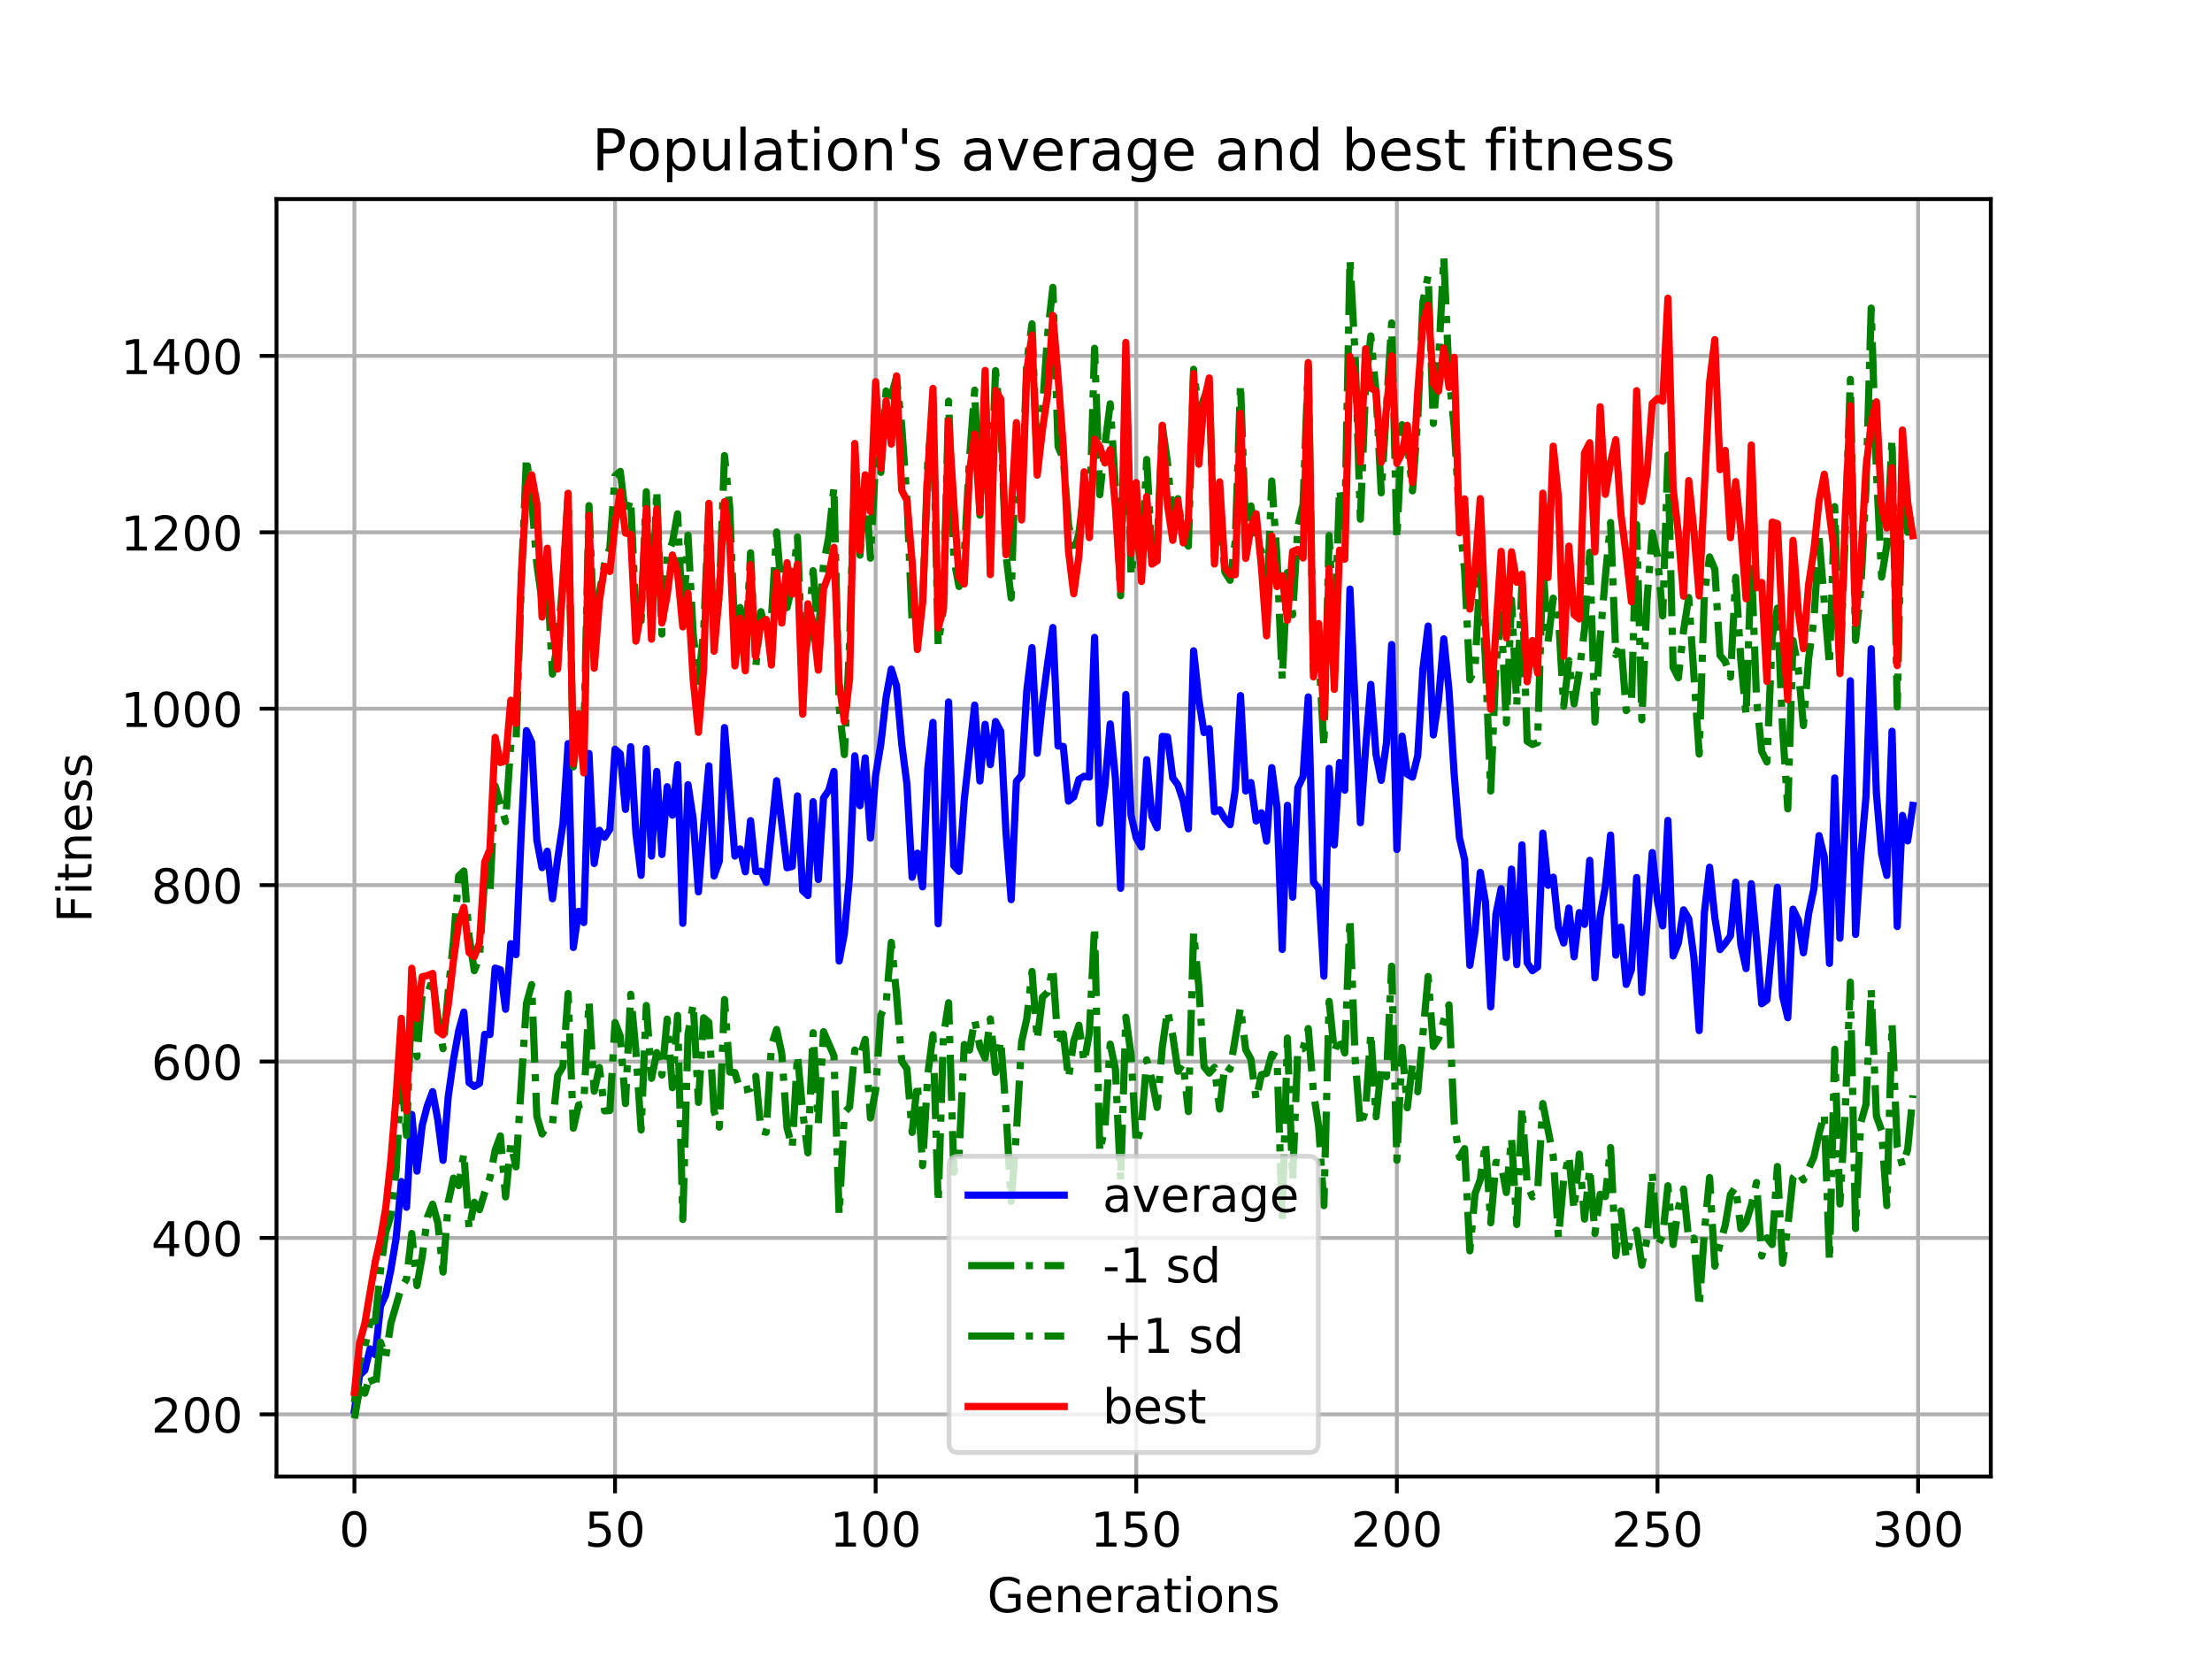 <?xml version="1.0" encoding="utf-8" standalone="no"?>
<!DOCTYPE svg PUBLIC "-//W3C//DTD SVG 1.1//EN"
  "http://www.w3.org/Graphics/SVG/1.1/DTD/svg11.dtd">
<!-- Created with matplotlib (https://matplotlib.org/) -->
<svg height="345.6pt" version="1.1" viewBox="0 0 460.8 345.6" width="460.8pt" xmlns="http://www.w3.org/2000/svg" xmlns:xlink="http://www.w3.org/1999/xlink">
 <defs>
  <style type="text/css">
*{stroke-linecap:butt;stroke-linejoin:round;}
  </style>
 </defs>
 <g id="figure_1">
  <g id="patch_1">
   <path d="M 0 345.6 
L 460.8 345.6 
L 460.8 0 
L 0 0 
z
" style="fill:#ffffff;"/>
  </g>
  <g id="axes_1">
   <g id="patch_2">
    <path d="M 57.6 307.584 
L 414.72 307.584 
L 414.72 41.472 
L 57.6 41.472 
z
" style="fill:#ffffff;"/>
   </g>
   <g id="matplotlib.axis_1">
    <g id="xtick_1">
     <g id="line2d_1">
      <path clip-path="url(#p9ac3d1c140)" d="M 73.833 307.584 
L 73.833 41.472 
" style="fill:none;stroke:#b0b0b0;stroke-linecap:square;stroke-width:0.8;"/>
     </g>
     <g id="line2d_2">
      <defs>
       <path d="M 0 0 
L 0 3.5 
" id="m0043377fee" style="stroke:#000000;stroke-width:0.8;"/>
      </defs>
      <g>
       <use style="stroke:#000000;stroke-width:0.8;" x="73.833" xlink:href="#m0043377fee" y="307.584"/>
      </g>
     </g>
     <g id="text_1">
      <!-- 0 -->
      <defs>
       <path d="M 31.781 66.406 
Q 24.172 66.406 20.328 58.906 
Q 16.5 51.422 16.5 36.375 
Q 16.5 21.391 20.328 13.891 
Q 24.172 6.391 31.781 6.391 
Q 39.453 6.391 43.281 13.891 
Q 47.125 21.391 47.125 36.375 
Q 47.125 51.422 43.281 58.906 
Q 39.453 66.406 31.781 66.406 
z
M 31.781 74.219 
Q 44.047 74.219 50.516 64.516 
Q 56.984 54.828 56.984 36.375 
Q 56.984 17.969 50.516 8.266 
Q 44.047 -1.422 31.781 -1.422 
Q 19.531 -1.422 13.062 8.266 
Q 6.594 17.969 6.594 36.375 
Q 6.594 54.828 13.062 64.516 
Q 19.531 74.219 31.781 74.219 
z
" id="DejaVuSans-48"/>
      </defs>
      <g transform="translate(70.651 322.182)scale(0.1 -0.1)">
       <use xlink:href="#DejaVuSans-48"/>
      </g>
     </g>
    </g>
    <g id="xtick_2">
     <g id="line2d_3">
      <path clip-path="url(#p9ac3d1c140)" d="M 128.123 307.584 
L 128.123 41.472 
" style="fill:none;stroke:#b0b0b0;stroke-linecap:square;stroke-width:0.8;"/>
     </g>
     <g id="line2d_4">
      <g>
       <use style="stroke:#000000;stroke-width:0.8;" x="128.123" xlink:href="#m0043377fee" y="307.584"/>
      </g>
     </g>
     <g id="text_2">
      <!-- 50 -->
      <defs>
       <path d="M 10.797 72.906 
L 49.516 72.906 
L 49.516 64.594 
L 19.828 64.594 
L 19.828 46.734 
Q 21.969 47.469 24.109 47.828 
Q 26.266 48.188 28.422 48.188 
Q 40.625 48.188 47.75 41.5 
Q 54.891 34.812 54.891 23.391 
Q 54.891 11.625 47.562 5.094 
Q 40.234 -1.422 26.906 -1.422 
Q 22.312 -1.422 17.547 -0.641 
Q 12.797 0.141 7.719 1.703 
L 7.719 11.625 
Q 12.109 9.234 16.797 8.062 
Q 21.484 6.891 26.703 6.891 
Q 35.156 6.891 40.078 11.328 
Q 45.016 15.766 45.016 23.391 
Q 45.016 31 40.078 35.438 
Q 35.156 39.891 26.703 39.891 
Q 22.75 39.891 18.812 39.016 
Q 14.891 38.141 10.797 36.281 
z
" id="DejaVuSans-53"/>
      </defs>
      <g transform="translate(121.76 322.182)scale(0.1 -0.1)">
       <use xlink:href="#DejaVuSans-53"/>
       <use x="63.623" xlink:href="#DejaVuSans-48"/>
      </g>
     </g>
    </g>
    <g id="xtick_3">
     <g id="line2d_5">
      <path clip-path="url(#p9ac3d1c140)" d="M 182.413 307.584 
L 182.413 41.472 
" style="fill:none;stroke:#b0b0b0;stroke-linecap:square;stroke-width:0.8;"/>
     </g>
     <g id="line2d_6">
      <g>
       <use style="stroke:#000000;stroke-width:0.8;" x="182.413" xlink:href="#m0043377fee" y="307.584"/>
      </g>
     </g>
     <g id="text_3">
      <!-- 100 -->
      <defs>
       <path d="M 12.406 8.297 
L 28.516 8.297 
L 28.516 63.922 
L 10.984 60.406 
L 10.984 69.391 
L 28.422 72.906 
L 38.281 72.906 
L 38.281 8.297 
L 54.391 8.297 
L 54.391 0 
L 12.406 0 
z
" id="DejaVuSans-49"/>
      </defs>
      <g transform="translate(172.869 322.182)scale(0.1 -0.1)">
       <use xlink:href="#DejaVuSans-49"/>
       <use x="63.623" xlink:href="#DejaVuSans-48"/>
       <use x="127.246" xlink:href="#DejaVuSans-48"/>
      </g>
     </g>
    </g>
    <g id="xtick_4">
     <g id="line2d_7">
      <path clip-path="url(#p9ac3d1c140)" d="M 236.703 307.584 
L 236.703 41.472 
" style="fill:none;stroke:#b0b0b0;stroke-linecap:square;stroke-width:0.8;"/>
     </g>
     <g id="line2d_8">
      <g>
       <use style="stroke:#000000;stroke-width:0.8;" x="236.703" xlink:href="#m0043377fee" y="307.584"/>
      </g>
     </g>
     <g id="text_4">
      <!-- 150 -->
      <g transform="translate(227.159 322.182)scale(0.1 -0.1)">
       <use xlink:href="#DejaVuSans-49"/>
       <use x="63.623" xlink:href="#DejaVuSans-53"/>
       <use x="127.246" xlink:href="#DejaVuSans-48"/>
      </g>
     </g>
    </g>
    <g id="xtick_5">
     <g id="line2d_9">
      <path clip-path="url(#p9ac3d1c140)" d="M 290.993 307.584 
L 290.993 41.472 
" style="fill:none;stroke:#b0b0b0;stroke-linecap:square;stroke-width:0.8;"/>
     </g>
     <g id="line2d_10">
      <g>
       <use style="stroke:#000000;stroke-width:0.8;" x="290.993" xlink:href="#m0043377fee" y="307.584"/>
      </g>
     </g>
     <g id="text_5">
      <!-- 200 -->
      <defs>
       <path d="M 19.188 8.297 
L 53.609 8.297 
L 53.609 0 
L 7.328 0 
L 7.328 8.297 
Q 12.938 14.109 22.625 23.891 
Q 32.328 33.688 34.812 36.531 
Q 39.547 41.844 41.422 45.531 
Q 43.312 49.219 43.312 52.781 
Q 43.312 58.594 39.234 62.25 
Q 35.156 65.922 28.609 65.922 
Q 23.969 65.922 18.812 64.312 
Q 13.672 62.703 7.812 59.422 
L 7.812 69.391 
Q 13.766 71.781 18.938 73 
Q 24.125 74.219 28.422 74.219 
Q 39.75 74.219 46.484 68.547 
Q 53.219 62.891 53.219 53.422 
Q 53.219 48.922 51.531 44.891 
Q 49.859 40.875 45.406 35.406 
Q 44.188 33.984 37.641 27.219 
Q 31.109 20.453 19.188 8.297 
z
" id="DejaVuSans-50"/>
      </defs>
      <g transform="translate(281.449 322.182)scale(0.1 -0.1)">
       <use xlink:href="#DejaVuSans-50"/>
       <use x="63.623" xlink:href="#DejaVuSans-48"/>
       <use x="127.246" xlink:href="#DejaVuSans-48"/>
      </g>
     </g>
    </g>
    <g id="xtick_6">
     <g id="line2d_11">
      <path clip-path="url(#p9ac3d1c140)" d="M 345.283 307.584 
L 345.283 41.472 
" style="fill:none;stroke:#b0b0b0;stroke-linecap:square;stroke-width:0.8;"/>
     </g>
     <g id="line2d_12">
      <g>
       <use style="stroke:#000000;stroke-width:0.8;" x="345.283" xlink:href="#m0043377fee" y="307.584"/>
      </g>
     </g>
     <g id="text_6">
      <!-- 250 -->
      <g transform="translate(335.739 322.182)scale(0.1 -0.1)">
       <use xlink:href="#DejaVuSans-50"/>
       <use x="63.623" xlink:href="#DejaVuSans-53"/>
       <use x="127.246" xlink:href="#DejaVuSans-48"/>
      </g>
     </g>
    </g>
    <g id="xtick_7">
     <g id="line2d_13">
      <path clip-path="url(#p9ac3d1c140)" d="M 399.573 307.584 
L 399.573 41.472 
" style="fill:none;stroke:#b0b0b0;stroke-linecap:square;stroke-width:0.8;"/>
     </g>
     <g id="line2d_14">
      <g>
       <use style="stroke:#000000;stroke-width:0.8;" x="399.573" xlink:href="#m0043377fee" y="307.584"/>
      </g>
     </g>
     <g id="text_7">
      <!-- 300 -->
      <defs>
       <path d="M 40.578 39.312 
Q 47.656 37.797 51.625 33 
Q 55.609 28.219 55.609 21.188 
Q 55.609 10.406 48.188 4.484 
Q 40.766 -1.422 27.094 -1.422 
Q 22.516 -1.422 17.656 -0.516 
Q 12.797 0.391 7.625 2.203 
L 7.625 11.719 
Q 11.719 9.328 16.594 8.109 
Q 21.484 6.891 26.812 6.891 
Q 36.078 6.891 40.938 10.547 
Q 45.797 14.203 45.797 21.188 
Q 45.797 27.641 41.281 31.266 
Q 36.766 34.906 28.719 34.906 
L 20.219 34.906 
L 20.219 43.016 
L 29.109 43.016 
Q 36.375 43.016 40.234 45.922 
Q 44.094 48.828 44.094 54.297 
Q 44.094 59.906 40.109 62.906 
Q 36.141 65.922 28.719 65.922 
Q 24.656 65.922 20.016 65.031 
Q 15.375 64.156 9.812 62.312 
L 9.812 71.094 
Q 15.438 72.656 20.344 73.438 
Q 25.25 74.219 29.594 74.219 
Q 40.828 74.219 47.359 69.109 
Q 53.906 64.016 53.906 55.328 
Q 53.906 49.266 50.438 45.094 
Q 46.969 40.922 40.578 39.312 
z
" id="DejaVuSans-51"/>
      </defs>
      <g transform="translate(390.029 322.182)scale(0.1 -0.1)">
       <use xlink:href="#DejaVuSans-51"/>
       <use x="63.623" xlink:href="#DejaVuSans-48"/>
       <use x="127.246" xlink:href="#DejaVuSans-48"/>
      </g>
     </g>
    </g>
    <g id="text_8">
     <!-- Generations -->
     <defs>
      <path d="M 59.516 10.406 
L 59.516 29.984 
L 43.406 29.984 
L 43.406 38.094 
L 69.281 38.094 
L 69.281 6.781 
Q 63.578 2.734 56.688 0.656 
Q 49.812 -1.422 42 -1.422 
Q 24.906 -1.422 15.25 8.562 
Q 5.609 18.562 5.609 36.375 
Q 5.609 54.25 15.25 64.234 
Q 24.906 74.219 42 74.219 
Q 49.125 74.219 55.547 72.453 
Q 61.969 70.703 67.391 67.281 
L 67.391 56.781 
Q 61.922 61.422 55.766 63.766 
Q 49.609 66.109 42.828 66.109 
Q 29.438 66.109 22.719 58.641 
Q 16.016 51.172 16.016 36.375 
Q 16.016 21.625 22.719 14.156 
Q 29.438 6.688 42.828 6.688 
Q 48.047 6.688 52.141 7.594 
Q 56.25 8.5 59.516 10.406 
z
" id="DejaVuSans-71"/>
      <path d="M 56.203 29.594 
L 56.203 25.203 
L 14.891 25.203 
Q 15.484 15.922 20.484 11.062 
Q 25.484 6.203 34.422 6.203 
Q 39.594 6.203 44.453 7.469 
Q 49.312 8.734 54.109 11.281 
L 54.109 2.781 
Q 49.266 0.734 44.188 -0.344 
Q 39.109 -1.422 33.891 -1.422 
Q 20.797 -1.422 13.156 6.188 
Q 5.516 13.812 5.516 26.812 
Q 5.516 40.234 12.766 48.109 
Q 20.016 56 32.328 56 
Q 43.359 56 49.781 48.891 
Q 56.203 41.797 56.203 29.594 
z
M 47.219 32.234 
Q 47.125 39.594 43.094 43.984 
Q 39.062 48.391 32.422 48.391 
Q 24.906 48.391 20.391 44.141 
Q 15.875 39.891 15.188 32.172 
z
" id="DejaVuSans-101"/>
      <path d="M 54.891 33.016 
L 54.891 0 
L 45.906 0 
L 45.906 32.719 
Q 45.906 40.484 42.875 44.328 
Q 39.844 48.188 33.797 48.188 
Q 26.516 48.188 22.312 43.547 
Q 18.109 38.922 18.109 30.906 
L 18.109 0 
L 9.078 0 
L 9.078 54.688 
L 18.109 54.688 
L 18.109 46.188 
Q 21.344 51.125 25.703 53.562 
Q 30.078 56 35.797 56 
Q 45.219 56 50.047 50.172 
Q 54.891 44.344 54.891 33.016 
z
" id="DejaVuSans-110"/>
      <path d="M 41.109 46.297 
Q 39.594 47.172 37.812 47.578 
Q 36.031 48 33.891 48 
Q 26.266 48 22.188 43.047 
Q 18.109 38.094 18.109 28.812 
L 18.109 0 
L 9.078 0 
L 9.078 54.688 
L 18.109 54.688 
L 18.109 46.188 
Q 20.953 51.172 25.484 53.578 
Q 30.031 56 36.531 56 
Q 37.453 56 38.578 55.875 
Q 39.703 55.766 41.062 55.516 
z
" id="DejaVuSans-114"/>
      <path d="M 34.281 27.484 
Q 23.391 27.484 19.188 25 
Q 14.984 22.516 14.984 16.5 
Q 14.984 11.719 18.141 8.906 
Q 21.297 6.109 26.703 6.109 
Q 34.188 6.109 38.703 11.406 
Q 43.219 16.703 43.219 25.484 
L 43.219 27.484 
z
M 52.203 31.203 
L 52.203 0 
L 43.219 0 
L 43.219 8.297 
Q 40.141 3.328 35.547 0.953 
Q 30.953 -1.422 24.312 -1.422 
Q 15.922 -1.422 10.953 3.297 
Q 6 8.016 6 15.922 
Q 6 25.141 12.172 29.828 
Q 18.359 34.516 30.609 34.516 
L 43.219 34.516 
L 43.219 35.406 
Q 43.219 41.609 39.141 45 
Q 35.062 48.391 27.688 48.391 
Q 23 48.391 18.547 47.266 
Q 14.109 46.141 10.016 43.891 
L 10.016 52.203 
Q 14.938 54.109 19.578 55.047 
Q 24.219 56 28.609 56 
Q 40.484 56 46.344 49.844 
Q 52.203 43.703 52.203 31.203 
z
" id="DejaVuSans-97"/>
      <path d="M 18.312 70.219 
L 18.312 54.688 
L 36.812 54.688 
L 36.812 47.703 
L 18.312 47.703 
L 18.312 18.016 
Q 18.312 11.328 20.141 9.422 
Q 21.969 7.516 27.594 7.516 
L 36.812 7.516 
L 36.812 0 
L 27.594 0 
Q 17.188 0 13.234 3.875 
Q 9.281 7.766 9.281 18.016 
L 9.281 47.703 
L 2.688 47.703 
L 2.688 54.688 
L 9.281 54.688 
L 9.281 70.219 
z
" id="DejaVuSans-116"/>
      <path d="M 9.422 54.688 
L 18.406 54.688 
L 18.406 0 
L 9.422 0 
z
M 9.422 75.984 
L 18.406 75.984 
L 18.406 64.594 
L 9.422 64.594 
z
" id="DejaVuSans-105"/>
      <path d="M 30.609 48.391 
Q 23.391 48.391 19.188 42.75 
Q 14.984 37.109 14.984 27.297 
Q 14.984 17.484 19.156 11.844 
Q 23.344 6.203 30.609 6.203 
Q 37.797 6.203 41.984 11.859 
Q 46.188 17.531 46.188 27.297 
Q 46.188 37.016 41.984 42.703 
Q 37.797 48.391 30.609 48.391 
z
M 30.609 56 
Q 42.328 56 49.016 48.375 
Q 55.719 40.766 55.719 27.297 
Q 55.719 13.875 49.016 6.219 
Q 42.328 -1.422 30.609 -1.422 
Q 18.844 -1.422 12.172 6.219 
Q 5.516 13.875 5.516 27.297 
Q 5.516 40.766 12.172 48.375 
Q 18.844 56 30.609 56 
z
" id="DejaVuSans-111"/>
      <path d="M 44.281 53.078 
L 44.281 44.578 
Q 40.484 46.531 36.375 47.5 
Q 32.281 48.484 27.875 48.484 
Q 21.188 48.484 17.844 46.438 
Q 14.5 44.391 14.5 40.281 
Q 14.5 37.156 16.891 35.375 
Q 19.281 33.594 26.516 31.984 
L 29.594 31.297 
Q 39.156 29.25 43.188 25.516 
Q 47.219 21.781 47.219 15.094 
Q 47.219 7.469 41.188 3.016 
Q 35.156 -1.422 24.609 -1.422 
Q 20.219 -1.422 15.453 -0.562 
Q 10.688 0.297 5.422 2 
L 5.422 11.281 
Q 10.406 8.688 15.234 7.391 
Q 20.062 6.109 24.812 6.109 
Q 31.156 6.109 34.562 8.281 
Q 37.984 10.453 37.984 14.406 
Q 37.984 18.062 35.516 20.016 
Q 33.062 21.969 24.703 23.781 
L 21.578 24.516 
Q 13.234 26.266 9.516 29.906 
Q 5.812 33.547 5.812 39.891 
Q 5.812 47.609 11.281 51.797 
Q 16.75 56 26.812 56 
Q 31.781 56 36.172 55.266 
Q 40.578 54.547 44.281 53.078 
z
" id="DejaVuSans-115"/>
     </defs>
     <g transform="translate(205.662 335.861)scale(0.1 -0.1)">
      <use xlink:href="#DejaVuSans-71"/>
      <use x="77.49" xlink:href="#DejaVuSans-101"/>
      <use x="139.014" xlink:href="#DejaVuSans-110"/>
      <use x="202.393" xlink:href="#DejaVuSans-101"/>
      <use x="263.916" xlink:href="#DejaVuSans-114"/>
      <use x="305.029" xlink:href="#DejaVuSans-97"/>
      <use x="366.309" xlink:href="#DejaVuSans-116"/>
      <use x="405.518" xlink:href="#DejaVuSans-105"/>
      <use x="433.301" xlink:href="#DejaVuSans-111"/>
      <use x="494.482" xlink:href="#DejaVuSans-110"/>
      <use x="557.861" xlink:href="#DejaVuSans-115"/>
     </g>
    </g>
   </g>
   <g id="matplotlib.axis_2">
    <g id="ytick_1">
     <g id="line2d_15">
      <path clip-path="url(#p9ac3d1c140)" d="M 57.6 294.636 
L 414.72 294.636 
" style="fill:none;stroke:#b0b0b0;stroke-linecap:square;stroke-width:0.8;"/>
     </g>
     <g id="line2d_16">
      <defs>
       <path d="M 0 0 
L -3.5 0 
" id="m0152518794" style="stroke:#000000;stroke-width:0.8;"/>
      </defs>
      <g>
       <use style="stroke:#000000;stroke-width:0.8;" x="57.6" xlink:href="#m0152518794" y="294.636"/>
      </g>
     </g>
     <g id="text_9">
      <!-- 200 -->
      <g transform="translate(31.512 298.435)scale(0.1 -0.1)">
       <use xlink:href="#DejaVuSans-50"/>
       <use x="63.623" xlink:href="#DejaVuSans-48"/>
       <use x="127.246" xlink:href="#DejaVuSans-48"/>
      </g>
     </g>
    </g>
    <g id="ytick_2">
     <g id="line2d_17">
      <path clip-path="url(#p9ac3d1c140)" d="M 57.6 257.886 
L 414.72 257.886 
" style="fill:none;stroke:#b0b0b0;stroke-linecap:square;stroke-width:0.8;"/>
     </g>
     <g id="line2d_18">
      <g>
       <use style="stroke:#000000;stroke-width:0.8;" x="57.6" xlink:href="#m0152518794" y="257.886"/>
      </g>
     </g>
     <g id="text_10">
      <!-- 400 -->
      <defs>
       <path d="M 37.797 64.312 
L 12.891 25.391 
L 37.797 25.391 
z
M 35.203 72.906 
L 47.609 72.906 
L 47.609 25.391 
L 58.016 25.391 
L 58.016 17.188 
L 47.609 17.188 
L 47.609 0 
L 37.797 0 
L 37.797 17.188 
L 4.891 17.188 
L 4.891 26.703 
z
" id="DejaVuSans-52"/>
      </defs>
      <g transform="translate(31.512 261.685)scale(0.1 -0.1)">
       <use xlink:href="#DejaVuSans-52"/>
       <use x="63.623" xlink:href="#DejaVuSans-48"/>
       <use x="127.246" xlink:href="#DejaVuSans-48"/>
      </g>
     </g>
    </g>
    <g id="ytick_3">
     <g id="line2d_19">
      <path clip-path="url(#p9ac3d1c140)" d="M 57.6 221.136 
L 414.72 221.136 
" style="fill:none;stroke:#b0b0b0;stroke-linecap:square;stroke-width:0.8;"/>
     </g>
     <g id="line2d_20">
      <g>
       <use style="stroke:#000000;stroke-width:0.8;" x="57.6" xlink:href="#m0152518794" y="221.136"/>
      </g>
     </g>
     <g id="text_11">
      <!-- 600 -->
      <defs>
       <path d="M 33.016 40.375 
Q 26.375 40.375 22.484 35.828 
Q 18.609 31.297 18.609 23.391 
Q 18.609 15.531 22.484 10.953 
Q 26.375 6.391 33.016 6.391 
Q 39.656 6.391 43.531 10.953 
Q 47.406 15.531 47.406 23.391 
Q 47.406 31.297 43.531 35.828 
Q 39.656 40.375 33.016 40.375 
z
M 52.594 71.297 
L 52.594 62.312 
Q 48.875 64.062 45.094 64.984 
Q 41.312 65.922 37.594 65.922 
Q 27.828 65.922 22.672 59.328 
Q 17.531 52.734 16.797 39.406 
Q 19.672 43.656 24.016 45.922 
Q 28.375 48.188 33.594 48.188 
Q 44.578 48.188 50.953 41.516 
Q 57.328 34.859 57.328 23.391 
Q 57.328 12.156 50.688 5.359 
Q 44.047 -1.422 33.016 -1.422 
Q 20.359 -1.422 13.672 8.266 
Q 6.984 17.969 6.984 36.375 
Q 6.984 53.656 15.188 63.938 
Q 23.391 74.219 37.203 74.219 
Q 40.922 74.219 44.703 73.484 
Q 48.484 72.75 52.594 71.297 
z
" id="DejaVuSans-54"/>
      </defs>
      <g transform="translate(31.512 224.936)scale(0.1 -0.1)">
       <use xlink:href="#DejaVuSans-54"/>
       <use x="63.623" xlink:href="#DejaVuSans-48"/>
       <use x="127.246" xlink:href="#DejaVuSans-48"/>
      </g>
     </g>
    </g>
    <g id="ytick_4">
     <g id="line2d_21">
      <path clip-path="url(#p9ac3d1c140)" d="M 57.6 184.387 
L 414.72 184.387 
" style="fill:none;stroke:#b0b0b0;stroke-linecap:square;stroke-width:0.8;"/>
     </g>
     <g id="line2d_22">
      <g>
       <use style="stroke:#000000;stroke-width:0.8;" x="57.6" xlink:href="#m0152518794" y="184.387"/>
      </g>
     </g>
     <g id="text_12">
      <!-- 800 -->
      <defs>
       <path d="M 31.781 34.625 
Q 24.75 34.625 20.719 30.859 
Q 16.703 27.094 16.703 20.516 
Q 16.703 13.922 20.719 10.156 
Q 24.75 6.391 31.781 6.391 
Q 38.812 6.391 42.859 10.172 
Q 46.922 13.969 46.922 20.516 
Q 46.922 27.094 42.891 30.859 
Q 38.875 34.625 31.781 34.625 
z
M 21.922 38.812 
Q 15.578 40.375 12.031 44.719 
Q 8.5 49.078 8.5 55.328 
Q 8.5 64.062 14.719 69.141 
Q 20.953 74.219 31.781 74.219 
Q 42.672 74.219 48.875 69.141 
Q 55.078 64.062 55.078 55.328 
Q 55.078 49.078 51.531 44.719 
Q 48 40.375 41.703 38.812 
Q 48.828 37.156 52.797 32.312 
Q 56.781 27.484 56.781 20.516 
Q 56.781 9.906 50.312 4.234 
Q 43.844 -1.422 31.781 -1.422 
Q 19.734 -1.422 13.25 4.234 
Q 6.781 9.906 6.781 20.516 
Q 6.781 27.484 10.781 32.312 
Q 14.797 37.156 21.922 38.812 
z
M 18.312 54.391 
Q 18.312 48.734 21.844 45.562 
Q 25.391 42.391 31.781 42.391 
Q 38.141 42.391 41.719 45.562 
Q 45.312 48.734 45.312 54.391 
Q 45.312 60.062 41.719 63.234 
Q 38.141 66.406 31.781 66.406 
Q 25.391 66.406 21.844 63.234 
Q 18.312 60.062 18.312 54.391 
z
" id="DejaVuSans-56"/>
      </defs>
      <g transform="translate(31.512 188.186)scale(0.1 -0.1)">
       <use xlink:href="#DejaVuSans-56"/>
       <use x="63.623" xlink:href="#DejaVuSans-48"/>
       <use x="127.246" xlink:href="#DejaVuSans-48"/>
      </g>
     </g>
    </g>
    <g id="ytick_5">
     <g id="line2d_23">
      <path clip-path="url(#p9ac3d1c140)" d="M 57.6 147.637 
L 414.72 147.637 
" style="fill:none;stroke:#b0b0b0;stroke-linecap:square;stroke-width:0.8;"/>
     </g>
     <g id="line2d_24">
      <g>
       <use style="stroke:#000000;stroke-width:0.8;" x="57.6" xlink:href="#m0152518794" y="147.637"/>
      </g>
     </g>
     <g id="text_13">
      <!-- 1000 -->
      <g transform="translate(25.15 151.436)scale(0.1 -0.1)">
       <use xlink:href="#DejaVuSans-49"/>
       <use x="63.623" xlink:href="#DejaVuSans-48"/>
       <use x="127.246" xlink:href="#DejaVuSans-48"/>
       <use x="190.869" xlink:href="#DejaVuSans-48"/>
      </g>
     </g>
    </g>
    <g id="ytick_6">
     <g id="line2d_25">
      <path clip-path="url(#p9ac3d1c140)" d="M 57.6 110.887 
L 414.72 110.887 
" style="fill:none;stroke:#b0b0b0;stroke-linecap:square;stroke-width:0.8;"/>
     </g>
     <g id="line2d_26">
      <g>
       <use style="stroke:#000000;stroke-width:0.8;" x="57.6" xlink:href="#m0152518794" y="110.887"/>
      </g>
     </g>
     <g id="text_14">
      <!-- 1200 -->
      <g transform="translate(25.15 114.686)scale(0.1 -0.1)">
       <use xlink:href="#DejaVuSans-49"/>
       <use x="63.623" xlink:href="#DejaVuSans-50"/>
       <use x="127.246" xlink:href="#DejaVuSans-48"/>
       <use x="190.869" xlink:href="#DejaVuSans-48"/>
      </g>
     </g>
    </g>
    <g id="ytick_7">
     <g id="line2d_27">
      <path clip-path="url(#p9ac3d1c140)" d="M 57.6 74.137 
L 414.72 74.137 
" style="fill:none;stroke:#b0b0b0;stroke-linecap:square;stroke-width:0.8;"/>
     </g>
     <g id="line2d_28">
      <g>
       <use style="stroke:#000000;stroke-width:0.8;" x="57.6" xlink:href="#m0152518794" y="74.137"/>
      </g>
     </g>
     <g id="text_15">
      <!-- 1400 -->
      <g transform="translate(25.15 77.936)scale(0.1 -0.1)">
       <use xlink:href="#DejaVuSans-49"/>
       <use x="63.623" xlink:href="#DejaVuSans-52"/>
       <use x="127.246" xlink:href="#DejaVuSans-48"/>
       <use x="190.869" xlink:href="#DejaVuSans-48"/>
      </g>
     </g>
    </g>
    <g id="text_16">
     <!-- Fitness -->
     <defs>
      <path d="M 9.812 72.906 
L 51.703 72.906 
L 51.703 64.594 
L 19.672 64.594 
L 19.672 43.109 
L 48.578 43.109 
L 48.578 34.812 
L 19.672 34.812 
L 19.672 0 
L 9.812 0 
z
" id="DejaVuSans-70"/>
     </defs>
     <g transform="translate(19.07 192.202)rotate(-90)scale(0.1 -0.1)">
      <use xlink:href="#DejaVuSans-70"/>
      <use x="57.41" xlink:href="#DejaVuSans-105"/>
      <use x="85.193" xlink:href="#DejaVuSans-116"/>
      <use x="124.402" xlink:href="#DejaVuSans-110"/>
      <use x="187.781" xlink:href="#DejaVuSans-101"/>
      <use x="249.305" xlink:href="#DejaVuSans-115"/>
      <use x="301.404" xlink:href="#DejaVuSans-115"/>
     </g>
    </g>
   </g>
   <g id="line2d_29">
    <path clip-path="url(#p9ac3d1c140)" d="M 73.833 293.811 
L 74.919 286.45 
L 76.004 285.426 
L 77.09 280.998 
L 78.176 282.221 
L 79.262 272.107 
L 80.348 269.744 
L 81.433 264.425 
L 82.519 257.928 
L 83.605 246.13 
L 84.691 251.498 
L 85.777 232.157 
L 86.862 243.966 
L 87.948 234.469 
L 89.034 230.313 
L 90.12 227.414 
L 91.206 233.322 
L 92.291 241.727 
L 93.377 228.446 
L 94.463 220.789 
L 95.549 214.744 
L 96.635 210.834 
L 97.72 225.534 
L 98.806 226.335 
L 99.892 225.687 
L 100.978 215.458 
L 102.064 215.528 
L 103.149 201.667 
L 104.235 202.015 
L 105.321 210.251 
L 106.407 196.583 
L 107.493 198.875 
L 108.578 173.582 
L 109.664 152.202 
L 110.75 154.6 
L 111.836 175.056 
L 112.922 180.745 
L 114.007 177.328 
L 115.093 187.239 
L 116.179 178.835 
L 117.265 171.677 
L 118.351 154.915 
L 119.436 197.389 
L 120.522 189.842 
L 121.608 192.188 
L 122.694 156.964 
L 123.78 179.879 
L 124.865 172.964 
L 125.951 174.427 
L 127.037 172.756 
L 128.123 156.075 
L 129.209 157.029 
L 130.294 168.611 
L 131.38 155.556 
L 132.466 173.533 
L 133.552 182.348 
L 134.638 155.949 
L 135.723 178.34 
L 136.809 160.701 
L 137.895 178.016 
L 138.981 163.892 
L 140.067 169.81 
L 141.152 159.285 
L 142.238 192.347 
L 143.324 163.454 
L 144.41 170.66 
L 145.496 185.792 
L 146.581 171.849 
L 147.667 159.537 
L 148.753 182.484 
L 149.839 179.385 
L 150.925 151.564 
L 153.096 178.335 
L 154.182 176.842 
L 155.268 181.602 
L 156.354 170.958 
L 157.439 181.556 
L 158.525 181.494 
L 159.611 183.811 
L 161.783 162.631 
L 163.954 180.775 
L 165.04 180.502 
L 166.126 165.797 
L 167.212 185.545 
L 168.297 186.554 
L 169.383 167.01 
L 170.469 183.216 
L 171.555 166.243 
L 172.641 164.643 
L 173.726 160.713 
L 174.812 200.199 
L 175.898 194.493 
L 176.984 182.345 
L 178.07 157.456 
L 179.155 167.837 
L 180.241 157.879 
L 181.327 174.593 
L 182.413 161.488 
L 183.499 154.934 
L 184.584 145.338 
L 185.67 139.395 
L 186.756 142.84 
L 187.842 154.916 
L 188.928 163.337 
L 190.013 182.75 
L 191.099 177.728 
L 192.185 184.745 
L 193.271 160.11 
L 194.357 150.483 
L 195.442 192.446 
L 196.528 171.197 
L 197.614 146.227 
L 198.7 180.345 
L 199.786 181.525 
L 200.871 166.653 
L 203.043 146.869 
L 204.129 162.701 
L 205.215 150.879 
L 206.3 159.296 
L 207.386 150.304 
L 208.472 152.364 
L 209.558 173.399 
L 210.644 187.417 
L 211.729 162.808 
L 212.815 161.458 
L 213.901 143.832 
L 214.987 134.918 
L 216.073 156.923 
L 217.158 146.503 
L 218.244 138.164 
L 219.33 130.73 
L 220.416 155.402 
L 221.502 155.491 
L 222.587 166.883 
L 223.673 166.002 
L 224.759 162.354 
L 225.845 161.701 
L 226.931 161.868 
L 228.016 132.78 
L 229.102 171.515 
L 230.188 163.573 
L 231.274 150.809 
L 232.36 162.121 
L 233.445 185.043 
L 234.531 144.68 
L 235.617 169.838 
L 236.703 174.566 
L 237.789 176.445 
L 238.875 158.25 
L 239.96 170.088 
L 241.046 172.441 
L 242.132 153.401 
L 243.218 153.508 
L 244.304 162.032 
L 245.389 163.524 
L 246.475 166.839 
L 247.561 172.666 
L 248.647 135.574 
L 249.733 145.734 
L 250.818 152.607 
L 251.904 151.789 
L 252.99 169.108 
L 254.076 168.705 
L 255.162 170.559 
L 256.247 171.809 
L 257.333 164.443 
L 258.419 144.901 
L 259.505 164.782 
L 260.591 163.015 
L 261.676 171.025 
L 262.762 169.32 
L 263.848 175.228 
L 264.934 159.914 
L 266.02 168.147 
L 267.105 197.792 
L 268.191 167.756 
L 269.277 186.909 
L 270.363 164.098 
L 271.449 161.785 
L 272.534 145.175 
L 273.62 183.726 
L 274.706 185.13 
L 275.792 203.356 
L 276.878 160.065 
L 277.963 176.018 
L 279.049 158.852 
L 280.135 164.609 
L 281.221 122.714 
L 283.392 171.39 
L 284.478 155.896 
L 285.564 142.576 
L 286.65 157.165 
L 287.736 162.561 
L 288.821 154.748 
L 289.907 134.27 
L 290.993 176.967 
L 292.079 153.341 
L 293.165 161.296 
L 294.25 161.888 
L 295.336 157.404 
L 296.422 139.314 
L 297.508 130.414 
L 298.594 153.11 
L 299.679 145.794 
L 300.765 133.077 
L 301.851 143.812 
L 302.937 161.359 
L 304.023 174.492 
L 305.108 179.079 
L 306.194 201.092 
L 307.28 193.975 
L 308.366 181.724 
L 309.452 187.901 
L 310.537 209.76 
L 311.623 190.481 
L 312.709 185.119 
L 313.795 199.501 
L 314.881 181.046 
L 315.966 200.954 
L 317.052 175.992 
L 318.138 200.549 
L 319.224 202.208 
L 320.31 201.447 
L 321.395 173.549 
L 322.481 184.42 
L 323.567 182.728 
L 324.653 193.165 
L 325.739 196.453 
L 326.824 189.163 
L 327.91 199.327 
L 328.996 190.102 
L 330.082 192.564 
L 331.168 179.22 
L 332.253 203.704 
L 333.339 190.845 
L 334.425 184.696 
L 335.511 173.958 
L 336.597 198.976 
L 337.682 193.108 
L 338.768 205.074 
L 339.854 201.974 
L 340.94 182.789 
L 342.026 206.755 
L 344.197 177.606 
L 345.283 187.779 
L 346.369 192.883 
L 347.455 170.905 
L 348.54 199.15 
L 349.626 196.448 
L 350.712 189.534 
L 351.798 191.402 
L 352.884 199.621 
L 353.969 214.685 
L 355.055 190.087 
L 356.141 180.653 
L 357.227 191.184 
L 358.313 197.812 
L 359.398 196.526 
L 360.484 194.953 
L 361.57 183.775 
L 362.656 196.823 
L 363.742 201.777 
L 364.827 184.084 
L 365.913 195.916 
L 366.999 209.093 
L 368.085 208.3 
L 370.256 184.847 
L 371.342 207.463 
L 372.428 212.019 
L 373.514 189.394 
L 374.6 191.649 
L 375.685 198.483 
L 376.771 190.305 
L 377.857 185.173 
L 378.943 174.075 
L 380.029 178.529 
L 381.114 200.703 
L 382.2 162.057 
L 383.286 195.45 
L 384.372 171.949 
L 385.458 141.82 
L 386.543 194.664 
L 387.629 178.381 
L 388.715 165.974 
L 389.801 135.146 
L 390.887 165.298 
L 391.972 177.859 
L 393.058 182.369 
L 394.144 152.328 
L 395.23 193.018 
L 396.316 169.867 
L 397.401 175.176 
L 398.487 167.784 
L 398.487 167.784 
" style="fill:none;stroke:#0000ff;stroke-linecap:square;stroke-width:1.5;"/>
   </g>
   <g id="line2d_30">
    <path clip-path="url(#p9ac3d1c140)" d="M 73.833 295.488 
L 74.919 289.324 
L 76.004 290.247 
L 77.09 286.497 
L 78.176 289.276 
L 79.262 279.599 
L 80.348 282.757 
L 81.433 275.626 
L 83.605 268.184 
L 84.691 266.456 
L 85.777 256.955 
L 86.862 267.814 
L 87.948 261.789 
L 89.034 253.543 
L 90.12 250.859 
L 91.206 254.737 
L 92.291 264.999 
L 93.377 250.41 
L 94.463 245.428 
L 95.549 246.987 
L 96.635 240.232 
L 97.72 256.077 
L 98.806 250.451 
L 99.892 252 
L 100.978 248.381 
L 102.064 245.353 
L 103.149 239.612 
L 104.235 236.629 
L 105.321 249.347 
L 106.407 238.26 
L 107.493 243.091 
L 109.664 209.071 
L 110.75 205.113 
L 111.836 232.558 
L 112.922 236.223 
L 114.007 234.544 
L 115.093 234.052 
L 116.179 224.022 
L 117.265 222.206 
L 118.351 206.98 
L 119.436 235.034 
L 120.522 230.195 
L 121.608 229.956 
L 122.694 208.599 
L 123.78 227.324 
L 124.865 222.365 
L 125.951 231.419 
L 127.037 231.343 
L 128.123 213.006 
L 129.209 215.856 
L 130.294 229.9 
L 131.38 207.123 
L 132.466 218.936 
L 133.552 235.396 
L 134.638 209.462 
L 135.723 224.642 
L 136.809 219.274 
L 137.895 223.942 
L 138.981 212.293 
L 140.067 226.585 
L 141.152 211.535 
L 142.238 254.039 
L 143.324 215.424 
L 144.41 209.131 
L 145.496 229.656 
L 146.581 212.029 
L 147.667 212.981 
L 148.753 231.484 
L 149.839 234.8 
L 150.925 208.219 
L 152.01 223.33 
L 153.096 223.436 
L 154.182 227.127 
L 155.268 227.02 
L 156.354 226.755 
L 157.439 224.202 
L 158.525 235.565 
L 159.611 235.88 
L 160.697 217.849 
L 161.783 214.451 
L 162.868 219.529 
L 163.954 234.975 
L 165.04 239.023 
L 166.126 219.759 
L 167.212 231.569 
L 168.297 240.163 
L 169.383 215.13 
L 170.469 233.983 
L 171.555 214.921 
L 173.726 219.94 
L 174.812 253.077 
L 175.898 231.788 
L 176.984 230.575 
L 178.07 218.73 
L 179.155 220.016 
L 180.241 216.521 
L 181.327 232.902 
L 182.413 227.084 
L 183.499 211.473 
L 184.584 209.221 
L 185.67 196.305 
L 186.756 207.118 
L 187.842 221.079 
L 188.928 222.624 
L 190.013 235.904 
L 191.099 225.593 
L 192.185 242.829 
L 193.271 223.87 
L 194.357 215.556 
L 195.442 250.482 
L 196.528 215.88 
L 197.614 208.893 
L 198.7 244.221 
L 199.786 240.871 
L 200.871 217.587 
L 201.957 218.769 
L 203.043 212.457 
L 204.129 218.095 
L 205.215 220.44 
L 206.3 212.245 
L 207.386 223.396 
L 208.472 216.737 
L 209.558 231.283 
L 210.644 250.264 
L 211.729 236.073 
L 212.815 217.062 
L 213.901 212.194 
L 214.987 202.374 
L 216.073 216.618 
L 217.158 207.729 
L 218.244 206.712 
L 219.33 201.599 
L 220.416 217.805 
L 221.502 215.375 
L 222.587 224.616 
L 223.673 216.892 
L 224.759 213.569 
L 225.845 221.288 
L 226.931 215.201 
L 228.016 193.009 
L 229.102 239.971 
L 230.188 234.589 
L 231.274 217.503 
L 232.36 222.7 
L 233.445 245.986 
L 234.531 211.914 
L 235.617 219.687 
L 236.703 238.325 
L 237.789 234.52 
L 238.875 220.781 
L 239.96 224.933 
L 241.046 230.702 
L 242.132 218.097 
L 243.218 210.594 
L 244.304 215.729 
L 245.389 223.172 
L 246.475 221.511 
L 247.561 231.564 
L 248.647 194.222 
L 249.733 205.528 
L 250.818 222.21 
L 251.904 223.552 
L 252.99 222.331 
L 254.076 231.04 
L 255.162 221.936 
L 256.247 222.734 
L 258.419 209.823 
L 259.505 218.665 
L 260.591 220.635 
L 261.676 229.08 
L 262.762 223.888 
L 263.848 223.603 
L 264.934 219.631 
L 266.02 220.19 
L 267.105 254.087 
L 268.191 216.24 
L 269.277 245.753 
L 270.363 218.472 
L 271.449 218.457 
L 272.534 214.263 
L 273.62 227.562 
L 274.706 234.7 
L 275.792 251.155 
L 276.878 208.596 
L 277.963 219.157 
L 279.049 215.806 
L 280.135 219.361 
L 281.221 191.311 
L 282.307 220.687 
L 283.392 234.622 
L 284.478 231.255 
L 285.564 215.177 
L 286.65 232.652 
L 287.736 222.461 
L 288.821 224.296 
L 289.907 201.272 
L 290.993 241.699 
L 292.079 218.208 
L 293.165 230.779 
L 294.25 221.518 
L 295.336 227.435 
L 297.508 203.42 
L 298.594 218.003 
L 299.679 216.356 
L 300.765 212.586 
L 301.851 209.33 
L 302.937 233.823 
L 304.023 241.08 
L 305.108 239.271 
L 306.194 260.577 
L 307.28 248.658 
L 308.366 245.733 
L 309.452 237.992 
L 310.537 254.734 
L 311.623 242.134 
L 312.709 242.304 
L 313.795 248.424 
L 314.881 237.121 
L 315.966 255.085 
L 317.052 230.695 
L 318.138 246.68 
L 319.224 249.323 
L 320.31 248.203 
L 321.395 229.884 
L 323.567 240.858 
L 324.653 257.805 
L 325.739 245.789 
L 326.824 240.712 
L 327.91 252.013 
L 328.996 240.411 
L 330.082 253.957 
L 331.168 243.396 
L 332.253 256.969 
L 333.339 248.786 
L 334.425 249.272 
L 335.511 239.065 
L 336.597 261.596 
L 337.682 252.257 
L 338.768 262.12 
L 339.854 257.224 
L 340.94 256.299 
L 342.026 263.56 
L 343.111 258.029 
L 344.197 244.206 
L 345.283 259.615 
L 346.369 257.453 
L 347.455 247.011 
L 348.54 259.274 
L 349.626 251.69 
L 350.712 247.687 
L 351.798 258.34 
L 352.884 257.92 
L 353.969 272.279 
L 355.055 256.591 
L 356.141 245.296 
L 357.227 263.766 
L 358.313 259.108 
L 359.398 255.232 
L 360.484 248.85 
L 361.57 247.291 
L 362.656 255.964 
L 363.742 254.609 
L 364.827 251.134 
L 365.913 246.334 
L 366.999 261.65 
L 368.085 257.874 
L 369.171 259.263 
L 370.256 243.002 
L 371.342 263.172 
L 372.428 255.54 
L 373.514 245.366 
L 374.6 244.064 
L 375.685 245.812 
L 377.857 241.087 
L 378.943 236.168 
L 380.029 232.118 
L 381.114 262.76 
L 382.2 218.578 
L 383.286 250.827 
L 384.372 231.989 
L 385.458 204.604 
L 386.543 255.923 
L 387.629 233.888 
L 388.715 230.076 
L 389.801 206.113 
L 390.887 232.494 
L 391.972 235.491 
L 393.058 251.15 
L 394.144 213.236 
L 395.23 238.785 
L 396.316 242.859 
L 397.401 239.474 
L 398.487 228.185 
L 398.487 228.185 
" style="fill:none;stroke:#008000;stroke-dasharray:9.6,2.4,1.5,2.4;stroke-dashoffset:0;stroke-width:1.5;"/>
   </g>
   <g id="line2d_31">
    <path clip-path="url(#p9ac3d1c140)" d="M 73.833 292.134 
L 74.919 283.575 
L 76.004 280.606 
L 77.09 275.499 
L 78.176 275.167 
L 79.262 264.614 
L 80.348 256.731 
L 81.433 253.224 
L 82.519 243.788 
L 83.605 224.076 
L 84.691 236.539 
L 85.777 207.359 
L 86.862 220.119 
L 87.948 207.15 
L 89.034 207.083 
L 90.12 203.97 
L 91.206 211.908 
L 92.291 218.455 
L 93.377 206.481 
L 94.463 196.149 
L 95.549 182.5 
L 96.635 181.436 
L 97.72 194.99 
L 98.806 202.219 
L 99.892 199.373 
L 100.978 182.535 
L 102.064 185.703 
L 103.149 163.723 
L 105.321 171.155 
L 106.407 154.906 
L 107.493 154.66 
L 108.578 121.719 
L 109.664 95.332 
L 110.75 104.087 
L 111.836 117.554 
L 112.922 125.268 
L 114.007 120.111 
L 115.093 140.426 
L 116.179 133.648 
L 117.265 121.147 
L 118.351 102.85 
L 119.436 159.743 
L 120.522 149.488 
L 121.608 154.419 
L 122.694 105.329 
L 123.78 132.434 
L 124.865 123.563 
L 125.951 117.435 
L 127.037 114.17 
L 128.123 99.143 
L 129.209 98.203 
L 130.294 107.323 
L 131.38 103.99 
L 132.466 128.13 
L 133.552 129.301 
L 134.638 102.435 
L 135.723 132.038 
L 136.809 102.127 
L 137.895 132.091 
L 138.981 115.492 
L 140.067 113.036 
L 141.152 107.035 
L 142.238 130.655 
L 143.324 111.484 
L 144.41 132.189 
L 145.496 141.927 
L 146.581 131.668 
L 147.667 106.094 
L 148.753 133.484 
L 149.839 123.971 
L 150.925 94.91 
L 152.01 105.634 
L 153.096 133.234 
L 154.182 126.556 
L 155.268 136.184 
L 156.354 115.162 
L 157.439 138.91 
L 158.525 127.424 
L 159.611 131.742 
L 160.697 128.905 
L 161.783 110.811 
L 162.868 124.165 
L 163.954 126.576 
L 165.04 121.982 
L 166.126 111.835 
L 167.212 139.521 
L 168.297 132.945 
L 169.383 118.889 
L 170.469 132.448 
L 171.555 117.565 
L 172.641 111.832 
L 173.726 101.485 
L 174.812 147.32 
L 175.898 157.197 
L 176.984 134.115 
L 178.07 96.182 
L 179.155 115.659 
L 180.241 99.237 
L 181.327 116.284 
L 182.413 95.892 
L 183.499 98.395 
L 184.584 81.455 
L 185.67 82.486 
L 186.756 78.561 
L 187.842 88.753 
L 188.928 104.05 
L 190.013 129.597 
L 191.099 129.862 
L 192.185 126.661 
L 193.271 96.35 
L 194.357 85.409 
L 195.442 134.411 
L 196.528 126.513 
L 197.614 83.561 
L 198.7 116.469 
L 199.786 122.18 
L 200.871 115.72 
L 201.957 95.666 
L 203.043 81.281 
L 204.129 107.308 
L 205.215 81.319 
L 206.3 106.347 
L 207.386 77.212 
L 208.472 87.992 
L 209.558 115.515 
L 210.644 124.57 
L 211.729 89.543 
L 212.815 105.854 
L 213.901 75.47 
L 214.987 67.461 
L 216.073 97.229 
L 217.158 85.277 
L 218.244 69.617 
L 219.33 59.861 
L 220.416 93 
L 221.502 95.607 
L 222.587 109.151 
L 223.673 115.111 
L 224.759 111.139 
L 225.845 102.114 
L 226.931 108.535 
L 228.016 72.55 
L 229.102 103.06 
L 230.188 92.558 
L 231.274 84.114 
L 232.36 101.542 
L 233.445 124.1 
L 234.531 77.446 
L 235.617 119.989 
L 236.703 110.806 
L 237.789 118.37 
L 238.875 95.719 
L 239.96 115.244 
L 241.046 114.18 
L 242.132 88.704 
L 243.218 96.422 
L 244.304 108.334 
L 245.389 103.877 
L 246.475 112.166 
L 247.561 113.768 
L 248.647 76.926 
L 249.733 85.94 
L 251.904 80.026 
L 252.99 115.886 
L 254.076 106.371 
L 255.162 119.181 
L 256.247 120.884 
L 257.333 112.734 
L 258.419 79.979 
L 259.505 110.899 
L 260.591 105.396 
L 261.676 112.971 
L 262.762 114.751 
L 263.848 126.852 
L 264.934 100.196 
L 266.02 116.103 
L 267.105 141.498 
L 268.191 119.273 
L 269.277 128.065 
L 270.363 109.723 
L 271.449 105.112 
L 272.534 76.086 
L 273.62 139.89 
L 274.706 135.56 
L 275.792 155.556 
L 276.878 111.534 
L 277.963 132.879 
L 279.049 101.899 
L 280.135 109.857 
L 281.221 54.117 
L 282.307 74.261 
L 283.392 108.159 
L 284.478 80.537 
L 285.564 69.975 
L 286.65 81.677 
L 287.736 102.661 
L 289.907 67.268 
L 290.993 112.234 
L 292.079 88.475 
L 293.165 91.813 
L 294.25 102.257 
L 295.336 87.374 
L 296.422 62.856 
L 297.508 57.408 
L 298.594 88.217 
L 299.679 75.232 
L 300.765 53.568 
L 301.851 78.295 
L 302.937 88.895 
L 304.023 107.903 
L 305.108 118.887 
L 306.194 141.606 
L 307.28 139.293 
L 308.366 117.715 
L 309.452 137.81 
L 310.537 164.787 
L 311.623 138.827 
L 312.709 127.934 
L 313.795 150.577 
L 314.881 124.971 
L 315.966 146.823 
L 317.052 121.29 
L 318.138 154.417 
L 319.224 155.094 
L 320.31 154.691 
L 321.395 117.214 
L 322.481 133.721 
L 323.567 124.597 
L 324.653 128.525 
L 325.739 147.117 
L 326.824 137.614 
L 327.91 146.64 
L 328.996 139.794 
L 330.082 131.172 
L 331.168 115.044 
L 332.253 150.438 
L 333.339 132.904 
L 334.425 120.12 
L 335.511 108.851 
L 336.597 136.357 
L 337.682 133.959 
L 338.768 148.028 
L 339.854 146.723 
L 340.94 109.279 
L 342.026 149.95 
L 343.111 124.811 
L 344.197 111.006 
L 345.283 115.943 
L 346.369 128.314 
L 347.455 94.799 
L 348.54 139.026 
L 349.626 141.206 
L 350.712 131.381 
L 351.798 124.465 
L 353.969 157.091 
L 355.055 123.584 
L 356.141 116.01 
L 357.227 118.602 
L 358.313 136.516 
L 359.398 137.821 
L 360.484 141.057 
L 361.57 120.259 
L 362.656 137.681 
L 363.742 148.946 
L 364.827 117.033 
L 365.913 145.499 
L 366.999 156.536 
L 368.085 158.726 
L 369.171 132.798 
L 370.256 126.691 
L 371.342 151.754 
L 372.428 168.498 
L 373.514 133.422 
L 374.6 139.233 
L 375.685 151.155 
L 376.771 137.188 
L 377.857 129.26 
L 378.943 111.983 
L 381.114 138.645 
L 382.2 105.536 
L 383.286 140.073 
L 384.372 111.909 
L 385.458 79.036 
L 386.543 133.406 
L 387.629 122.874 
L 388.715 101.871 
L 389.801 64.179 
L 390.887 98.102 
L 391.972 120.227 
L 393.058 113.587 
L 394.144 91.42 
L 395.23 147.251 
L 396.316 96.875 
L 397.401 110.879 
L 398.487 107.383 
L 398.487 107.383 
" style="fill:none;stroke:#008000;stroke-dasharray:9.6,2.4,1.5,2.4;stroke-dashoffset:0;stroke-width:1.5;"/>
   </g>
   <g id="line2d_32">
    <path clip-path="url(#p9ac3d1c140)" d="M 73.833 290.071 
L 74.919 279.668 
L 76.004 275.712 
L 78.176 262.815 
L 79.262 257.99 
L 80.348 251.701 
L 81.433 241.642 
L 82.519 228.367 
L 83.605 212.144 
L 84.691 231.43 
L 85.777 201.699 
L 86.862 212.205 
L 87.948 203.474 
L 89.034 203.234 
L 90.12 202.787 
L 91.206 214.784 
L 92.291 215.574 
L 93.377 209.386 
L 94.463 200.062 
L 95.549 192.208 
L 96.635 189.008 
L 97.72 198.445 
L 98.806 199.295 
L 99.892 196.422 
L 100.978 179.564 
L 102.064 176.934 
L 103.149 153.605 
L 104.235 158.861 
L 105.321 158.507 
L 106.407 145.865 
L 107.493 150.717 
L 108.578 120.476 
L 109.664 101.952 
L 110.75 98.901 
L 111.836 104.945 
L 112.922 128.543 
L 114.007 114.199 
L 115.093 130.044 
L 116.179 139.371 
L 118.351 102.747 
L 119.436 159.092 
L 120.522 148.665 
L 121.608 161.003 
L 122.694 107.307 
L 123.78 139.208 
L 124.865 125.22 
L 125.951 117.958 
L 127.037 119.057 
L 128.123 109.282 
L 129.209 102.432 
L 130.294 111.045 
L 131.38 111.298 
L 132.466 133.566 
L 133.552 127.352 
L 134.638 105.949 
L 135.723 133.152 
L 136.809 106.04 
L 137.895 129.79 
L 138.981 124.009 
L 140.067 115.615 
L 141.152 119.256 
L 142.238 130.605 
L 143.324 123.552 
L 144.41 141.631 
L 145.496 152.555 
L 146.581 139.267 
L 147.667 104.848 
L 148.753 135.673 
L 149.839 123.491 
L 150.925 104.501 
L 152.01 112.801 
L 153.096 138.728 
L 154.182 128.751 
L 155.268 139.738 
L 156.354 117.622 
L 157.439 136.796 
L 158.525 129.714 
L 159.611 129.049 
L 160.697 138.544 
L 161.783 119.304 
L 162.868 129.805 
L 163.954 117.224 
L 165.04 123.783 
L 166.126 117.519 
L 167.212 148.789 
L 168.297 125.789 
L 169.383 129.774 
L 170.469 139.607 
L 171.555 122.664 
L 172.641 119.722 
L 173.726 114.016 
L 174.812 142.299 
L 175.898 150.313 
L 176.984 141.41 
L 178.07 92.377 
L 179.155 114.699 
L 180.241 98.908 
L 181.327 106.561 
L 182.413 79.497 
L 183.499 97.569 
L 184.584 83.467 
L 185.67 92.524 
L 186.756 78.309 
L 187.842 102.14 
L 188.928 104.231 
L 190.013 117.025 
L 191.099 135.322 
L 192.185 125.633 
L 193.271 98.622 
L 194.357 80.913 
L 195.442 130.831 
L 196.528 126.934 
L 197.614 87.649 
L 198.7 104.856 
L 199.786 120.234 
L 200.871 121.655 
L 201.957 98.282 
L 203.043 90.425 
L 204.129 106.789 
L 205.215 77.166 
L 206.3 119.712 
L 207.386 81.345 
L 208.472 83.131 
L 209.558 115.563 
L 210.644 106.909 
L 211.729 88.038 
L 212.815 108.315 
L 213.901 77.089 
L 214.987 69.794 
L 216.073 98.99 
L 217.158 89.538 
L 218.244 82.05 
L 219.33 65.695 
L 220.416 78.524 
L 221.502 93.196 
L 222.587 114.762 
L 223.673 123.692 
L 224.759 115.757 
L 225.845 98.29 
L 226.931 111.996 
L 228.016 91.483 
L 229.102 93.02 
L 230.188 96.449 
L 231.274 93.666 
L 232.36 105.656 
L 233.445 122.781 
L 234.531 71.335 
L 235.617 115.327 
L 236.703 100.523 
L 237.789 121.14 
L 238.875 103.426 
L 239.96 117.518 
L 241.046 116.833 
L 242.132 88.598 
L 243.218 105.213 
L 244.304 112.566 
L 245.389 104.299 
L 246.475 113.072 
L 247.561 108.164 
L 248.647 77.813 
L 249.733 96.696 
L 250.818 83.696 
L 251.904 78.725 
L 252.99 117.496 
L 254.076 100.37 
L 255.162 118.235 
L 256.247 119.673 
L 257.333 119.725 
L 258.419 86.099 
L 259.505 116.331 
L 260.591 109.89 
L 261.676 107.024 
L 262.762 117.889 
L 263.848 132.464 
L 264.934 111.652 
L 266.02 122.191 
L 267.105 119.901 
L 268.191 129.2 
L 269.277 114.887 
L 270.363 114.452 
L 271.449 116.241 
L 272.534 75.517 
L 273.62 141.012 
L 274.706 129.899 
L 275.792 149.528 
L 276.878 118.427 
L 277.963 143.613 
L 279.049 114.597 
L 280.135 116.483 
L 281.221 74.225 
L 282.307 78.556 
L 283.392 96.247 
L 284.478 72.642 
L 285.564 80.877 
L 286.65 81.444 
L 287.736 96.286 
L 289.907 74.121 
L 290.993 96.522 
L 292.079 94.414 
L 293.165 88.603 
L 294.25 100.534 
L 295.336 81.733 
L 296.422 67.465 
L 297.508 63.569 
L 298.594 79.858 
L 299.679 81.471 
L 300.765 72.481 
L 301.851 80.716 
L 302.937 74.415 
L 304.023 110.99 
L 305.108 103.924 
L 306.194 126.893 
L 307.28 118.636 
L 308.366 103.879 
L 309.452 130.277 
L 310.537 147.757 
L 312.709 114.849 
L 313.795 132.873 
L 314.881 114.948 
L 315.966 121.296 
L 317.052 119.58 
L 318.138 142.03 
L 319.224 133.428 
L 320.31 140.224 
L 321.395 102.73 
L 322.481 120.315 
L 323.567 92.937 
L 324.653 103.721 
L 325.739 136.719 
L 326.824 113.764 
L 327.91 128.047 
L 328.996 128.945 
L 330.082 94.356 
L 331.168 92.212 
L 332.253 114.972 
L 333.339 84.734 
L 334.425 102.991 
L 335.511 96.339 
L 336.597 91.594 
L 337.682 107.201 
L 338.768 115.7 
L 339.854 125.377 
L 340.94 81.388 
L 342.026 104.488 
L 343.111 98.536 
L 344.197 84.037 
L 345.283 83.023 
L 346.369 83.583 
L 347.455 62.117 
L 348.54 101.745 
L 349.626 111.003 
L 350.712 124.205 
L 351.798 100.108 
L 352.884 110.822 
L 353.969 124.136 
L 356.141 79.589 
L 357.227 70.761 
L 358.313 97.841 
L 359.398 93.831 
L 360.484 112.016 
L 361.57 100.318 
L 362.656 110.611 
L 363.742 124.735 
L 364.827 92.701 
L 365.913 122.454 
L 366.999 121.327 
L 368.085 141.953 
L 369.171 108.765 
L 370.256 109.08 
L 371.342 130.835 
L 372.428 145.782 
L 373.514 112.564 
L 374.6 127.147 
L 375.685 135.133 
L 376.771 121.773 
L 377.857 114.686 
L 378.943 104.346 
L 380.029 98.788 
L 382.2 115.642 
L 383.286 140.322 
L 384.372 108.246 
L 385.458 84.511 
L 386.543 129.868 
L 387.629 116.856 
L 388.715 97.647 
L 389.801 88.173 
L 390.887 83.704 
L 391.972 105.689 
L 393.058 109.993 
L 394.144 97.419 
L 395.23 138.657 
L 396.316 89.574 
L 397.401 104.663 
L 398.487 111.6 
L 398.487 111.6 
" style="fill:none;stroke:#ff0000;stroke-linecap:square;stroke-width:1.5;"/>
   </g>
   <g id="patch_3">
    <path d="M 57.6 307.584 
L 57.6 41.472 
" style="fill:none;stroke:#000000;stroke-linecap:square;stroke-linejoin:miter;stroke-width:0.8;"/>
   </g>
   <g id="patch_4">
    <path d="M 414.72 307.584 
L 414.72 41.472 
" style="fill:none;stroke:#000000;stroke-linecap:square;stroke-linejoin:miter;stroke-width:0.8;"/>
   </g>
   <g id="patch_5">
    <path d="M 57.6 307.584 
L 414.72 307.584 
" style="fill:none;stroke:#000000;stroke-linecap:square;stroke-linejoin:miter;stroke-width:0.8;"/>
   </g>
   <g id="patch_6">
    <path d="M 57.6 41.472 
L 414.72 41.472 
" style="fill:none;stroke:#000000;stroke-linecap:square;stroke-linejoin:miter;stroke-width:0.8;"/>
   </g>
   <g id="text_17">
    <!-- Population's average and best fitness -->
    <defs>
     <path d="M 19.672 64.797 
L 19.672 37.406 
L 32.078 37.406 
Q 38.969 37.406 42.719 40.969 
Q 46.484 44.531 46.484 51.125 
Q 46.484 57.672 42.719 61.234 
Q 38.969 64.797 32.078 64.797 
z
M 9.812 72.906 
L 32.078 72.906 
Q 44.344 72.906 50.609 67.359 
Q 56.891 61.812 56.891 51.125 
Q 56.891 40.328 50.609 34.812 
Q 44.344 29.297 32.078 29.297 
L 19.672 29.297 
L 19.672 0 
L 9.812 0 
z
" id="DejaVuSans-80"/>
     <path d="M 18.109 8.203 
L 18.109 -20.797 
L 9.078 -20.797 
L 9.078 54.688 
L 18.109 54.688 
L 18.109 46.391 
Q 20.953 51.266 25.266 53.625 
Q 29.594 56 35.594 56 
Q 45.562 56 51.781 48.094 
Q 58.016 40.188 58.016 27.297 
Q 58.016 14.406 51.781 6.484 
Q 45.562 -1.422 35.594 -1.422 
Q 29.594 -1.422 25.266 0.953 
Q 20.953 3.328 18.109 8.203 
z
M 48.688 27.297 
Q 48.688 37.203 44.609 42.844 
Q 40.531 48.484 33.406 48.484 
Q 26.266 48.484 22.188 42.844 
Q 18.109 37.203 18.109 27.297 
Q 18.109 17.391 22.188 11.75 
Q 26.266 6.109 33.406 6.109 
Q 40.531 6.109 44.609 11.75 
Q 48.688 17.391 48.688 27.297 
z
" id="DejaVuSans-112"/>
     <path d="M 8.5 21.578 
L 8.5 54.688 
L 17.484 54.688 
L 17.484 21.922 
Q 17.484 14.156 20.5 10.266 
Q 23.531 6.391 29.594 6.391 
Q 36.859 6.391 41.078 11.031 
Q 45.312 15.672 45.312 23.688 
L 45.312 54.688 
L 54.297 54.688 
L 54.297 0 
L 45.312 0 
L 45.312 8.406 
Q 42.047 3.422 37.719 1 
Q 33.406 -1.422 27.688 -1.422 
Q 18.266 -1.422 13.375 4.438 
Q 8.5 10.297 8.5 21.578 
z
M 31.109 56 
z
" id="DejaVuSans-117"/>
     <path d="M 9.422 75.984 
L 18.406 75.984 
L 18.406 0 
L 9.422 0 
z
" id="DejaVuSans-108"/>
     <path d="M 17.922 72.906 
L 17.922 45.797 
L 9.625 45.797 
L 9.625 72.906 
z
" id="DejaVuSans-39"/>
     <path id="DejaVuSans-32"/>
     <path d="M 2.984 54.688 
L 12.5 54.688 
L 29.594 8.797 
L 46.688 54.688 
L 56.203 54.688 
L 35.688 0 
L 23.484 0 
z
" id="DejaVuSans-118"/>
     <path d="M 45.406 27.984 
Q 45.406 37.75 41.375 43.109 
Q 37.359 48.484 30.078 48.484 
Q 22.859 48.484 18.828 43.109 
Q 14.797 37.75 14.797 27.984 
Q 14.797 18.266 18.828 12.891 
Q 22.859 7.516 30.078 7.516 
Q 37.359 7.516 41.375 12.891 
Q 45.406 18.266 45.406 27.984 
z
M 54.391 6.781 
Q 54.391 -7.172 48.188 -13.984 
Q 42 -20.797 29.203 -20.797 
Q 24.469 -20.797 20.266 -20.094 
Q 16.062 -19.391 12.109 -17.922 
L 12.109 -9.188 
Q 16.062 -11.328 19.922 -12.344 
Q 23.781 -13.375 27.781 -13.375 
Q 36.625 -13.375 41.016 -8.766 
Q 45.406 -4.156 45.406 5.172 
L 45.406 9.625 
Q 42.625 4.781 38.281 2.391 
Q 33.938 0 27.875 0 
Q 17.828 0 11.672 7.656 
Q 5.516 15.328 5.516 27.984 
Q 5.516 40.672 11.672 48.328 
Q 17.828 56 27.875 56 
Q 33.938 56 38.281 53.609 
Q 42.625 51.219 45.406 46.391 
L 45.406 54.688 
L 54.391 54.688 
z
" id="DejaVuSans-103"/>
     <path d="M 45.406 46.391 
L 45.406 75.984 
L 54.391 75.984 
L 54.391 0 
L 45.406 0 
L 45.406 8.203 
Q 42.578 3.328 38.25 0.953 
Q 33.938 -1.422 27.875 -1.422 
Q 17.969 -1.422 11.734 6.484 
Q 5.516 14.406 5.516 27.297 
Q 5.516 40.188 11.734 48.094 
Q 17.969 56 27.875 56 
Q 33.938 56 38.25 53.625 
Q 42.578 51.266 45.406 46.391 
z
M 14.797 27.297 
Q 14.797 17.391 18.875 11.75 
Q 22.953 6.109 30.078 6.109 
Q 37.203 6.109 41.297 11.75 
Q 45.406 17.391 45.406 27.297 
Q 45.406 37.203 41.297 42.844 
Q 37.203 48.484 30.078 48.484 
Q 22.953 48.484 18.875 42.844 
Q 14.797 37.203 14.797 27.297 
z
" id="DejaVuSans-100"/>
     <path d="M 48.688 27.297 
Q 48.688 37.203 44.609 42.844 
Q 40.531 48.484 33.406 48.484 
Q 26.266 48.484 22.188 42.844 
Q 18.109 37.203 18.109 27.297 
Q 18.109 17.391 22.188 11.75 
Q 26.266 6.109 33.406 6.109 
Q 40.531 6.109 44.609 11.75 
Q 48.688 17.391 48.688 27.297 
z
M 18.109 46.391 
Q 20.953 51.266 25.266 53.625 
Q 29.594 56 35.594 56 
Q 45.562 56 51.781 48.094 
Q 58.016 40.188 58.016 27.297 
Q 58.016 14.406 51.781 6.484 
Q 45.562 -1.422 35.594 -1.422 
Q 29.594 -1.422 25.266 0.953 
Q 20.953 3.328 18.109 8.203 
L 18.109 0 
L 9.078 0 
L 9.078 75.984 
L 18.109 75.984 
z
" id="DejaVuSans-98"/>
     <path d="M 37.109 75.984 
L 37.109 68.5 
L 28.516 68.5 
Q 23.688 68.5 21.797 66.547 
Q 19.922 64.594 19.922 59.516 
L 19.922 54.688 
L 34.719 54.688 
L 34.719 47.703 
L 19.922 47.703 
L 19.922 0 
L 10.891 0 
L 10.891 47.703 
L 2.297 47.703 
L 2.297 54.688 
L 10.891 54.688 
L 10.891 58.5 
Q 10.891 67.625 15.141 71.797 
Q 19.391 75.984 28.609 75.984 
z
" id="DejaVuSans-102"/>
    </defs>
    <g transform="translate(123.315 35.472)scale(0.12 -0.12)">
     <use xlink:href="#DejaVuSans-80"/>
     <use x="60.256" xlink:href="#DejaVuSans-111"/>
     <use x="121.438" xlink:href="#DejaVuSans-112"/>
     <use x="184.914" xlink:href="#DejaVuSans-117"/>
     <use x="248.293" xlink:href="#DejaVuSans-108"/>
     <use x="276.076" xlink:href="#DejaVuSans-97"/>
     <use x="337.355" xlink:href="#DejaVuSans-116"/>
     <use x="376.564" xlink:href="#DejaVuSans-105"/>
     <use x="404.348" xlink:href="#DejaVuSans-111"/>
     <use x="465.529" xlink:href="#DejaVuSans-110"/>
     <use x="528.908" xlink:href="#DejaVuSans-39"/>
     <use x="556.398" xlink:href="#DejaVuSans-115"/>
     <use x="608.498" xlink:href="#DejaVuSans-32"/>
     <use x="640.285" xlink:href="#DejaVuSans-97"/>
     <use x="701.564" xlink:href="#DejaVuSans-118"/>
     <use x="760.744" xlink:href="#DejaVuSans-101"/>
     <use x="822.268" xlink:href="#DejaVuSans-114"/>
     <use x="863.381" xlink:href="#DejaVuSans-97"/>
     <use x="924.66" xlink:href="#DejaVuSans-103"/>
     <use x="988.137" xlink:href="#DejaVuSans-101"/>
     <use x="1049.66" xlink:href="#DejaVuSans-32"/>
     <use x="1081.447" xlink:href="#DejaVuSans-97"/>
     <use x="1142.727" xlink:href="#DejaVuSans-110"/>
     <use x="1206.105" xlink:href="#DejaVuSans-100"/>
     <use x="1269.582" xlink:href="#DejaVuSans-32"/>
     <use x="1301.369" xlink:href="#DejaVuSans-98"/>
     <use x="1364.846" xlink:href="#DejaVuSans-101"/>
     <use x="1426.369" xlink:href="#DejaVuSans-115"/>
     <use x="1478.469" xlink:href="#DejaVuSans-116"/>
     <use x="1517.678" xlink:href="#DejaVuSans-32"/>
     <use x="1549.465" xlink:href="#DejaVuSans-102"/>
     <use x="1584.67" xlink:href="#DejaVuSans-105"/>
     <use x="1612.453" xlink:href="#DejaVuSans-116"/>
     <use x="1651.662" xlink:href="#DejaVuSans-110"/>
     <use x="1715.041" xlink:href="#DejaVuSans-101"/>
     <use x="1776.564" xlink:href="#DejaVuSans-115"/>
     <use x="1828.664" xlink:href="#DejaVuSans-115"/>
    </g>
   </g>
   <g id="legend_1">
    <g id="patch_7">
     <path d="M 199.69 302.584 
L 272.63 302.584 
Q 274.63 302.584 274.63 300.584 
L 274.63 242.871 
Q 274.63 240.871 272.63 240.871 
L 199.69 240.871 
Q 197.69 240.871 197.69 242.871 
L 197.69 300.584 
Q 197.69 302.584 199.69 302.584 
z
" style="fill:#ffffff;opacity:0.8;stroke:#cccccc;stroke-linejoin:miter;"/>
    </g>
    <g id="line2d_33">
     <path d="M 201.69 248.97 
L 221.69 248.97 
" style="fill:none;stroke:#0000ff;stroke-linecap:square;stroke-width:1.5;"/>
    </g>
    <g id="line2d_34"/>
    <g id="text_18">
     <!-- average -->
     <g transform="translate(229.69 252.47)scale(0.1 -0.1)">
      <use xlink:href="#DejaVuSans-97"/>
      <use x="61.279" xlink:href="#DejaVuSans-118"/>
      <use x="120.459" xlink:href="#DejaVuSans-101"/>
      <use x="181.982" xlink:href="#DejaVuSans-114"/>
      <use x="223.096" xlink:href="#DejaVuSans-97"/>
      <use x="284.375" xlink:href="#DejaVuSans-103"/>
      <use x="347.852" xlink:href="#DejaVuSans-101"/>
     </g>
    </g>
    <g id="line2d_35">
     <path d="M 201.69 263.648 
L 221.69 263.648 
" style="fill:none;stroke:#008000;stroke-dasharray:9.6,2.4,1.5,2.4;stroke-dashoffset:0;stroke-width:1.5;"/>
    </g>
    <g id="line2d_36"/>
    <g id="text_19">
     <!-- -1 sd -->
     <defs>
      <path d="M 4.891 31.391 
L 31.203 31.391 
L 31.203 23.391 
L 4.891 23.391 
z
" id="DejaVuSans-45"/>
     </defs>
     <g transform="translate(229.69 267.148)scale(0.1 -0.1)">
      <use xlink:href="#DejaVuSans-45"/>
      <use x="36.084" xlink:href="#DejaVuSans-49"/>
      <use x="99.707" xlink:href="#DejaVuSans-32"/>
      <use x="131.494" xlink:href="#DejaVuSans-115"/>
      <use x="183.594" xlink:href="#DejaVuSans-100"/>
     </g>
    </g>
    <g id="line2d_37">
     <path d="M 201.69 278.326 
L 221.69 278.326 
" style="fill:none;stroke:#008000;stroke-dasharray:9.6,2.4,1.5,2.4;stroke-dashoffset:0;stroke-width:1.5;"/>
    </g>
    <g id="line2d_38"/>
    <g id="text_20">
     <!-- +1 sd -->
     <defs>
      <path d="M 46 62.703 
L 46 35.5 
L 73.188 35.5 
L 73.188 27.203 
L 46 27.203 
L 46 0 
L 37.797 0 
L 37.797 27.203 
L 10.594 27.203 
L 10.594 35.5 
L 37.797 35.5 
L 37.797 62.703 
z
" id="DejaVuSans-43"/>
     </defs>
     <g transform="translate(229.69 281.826)scale(0.1 -0.1)">
      <use xlink:href="#DejaVuSans-43"/>
      <use x="83.789" xlink:href="#DejaVuSans-49"/>
      <use x="147.412" xlink:href="#DejaVuSans-32"/>
      <use x="179.199" xlink:href="#DejaVuSans-115"/>
      <use x="231.299" xlink:href="#DejaVuSans-100"/>
     </g>
    </g>
    <g id="line2d_39">
     <path d="M 201.69 293.004 
L 221.69 293.004 
" style="fill:none;stroke:#ff0000;stroke-linecap:square;stroke-width:1.5;"/>
    </g>
    <g id="line2d_40"/>
    <g id="text_21">
     <!-- best -->
     <g transform="translate(229.69 296.504)scale(0.1 -0.1)">
      <use xlink:href="#DejaVuSans-98"/>
      <use x="63.477" xlink:href="#DejaVuSans-101"/>
      <use x="125" xlink:href="#DejaVuSans-115"/>
      <use x="177.1" xlink:href="#DejaVuSans-116"/>
     </g>
    </g>
   </g>
  </g>
 </g>
 <defs>
  <clipPath id="p9ac3d1c140">
   <rect height="266.112" width="357.12" x="57.6" y="41.472"/>
  </clipPath>
 </defs>
</svg>

